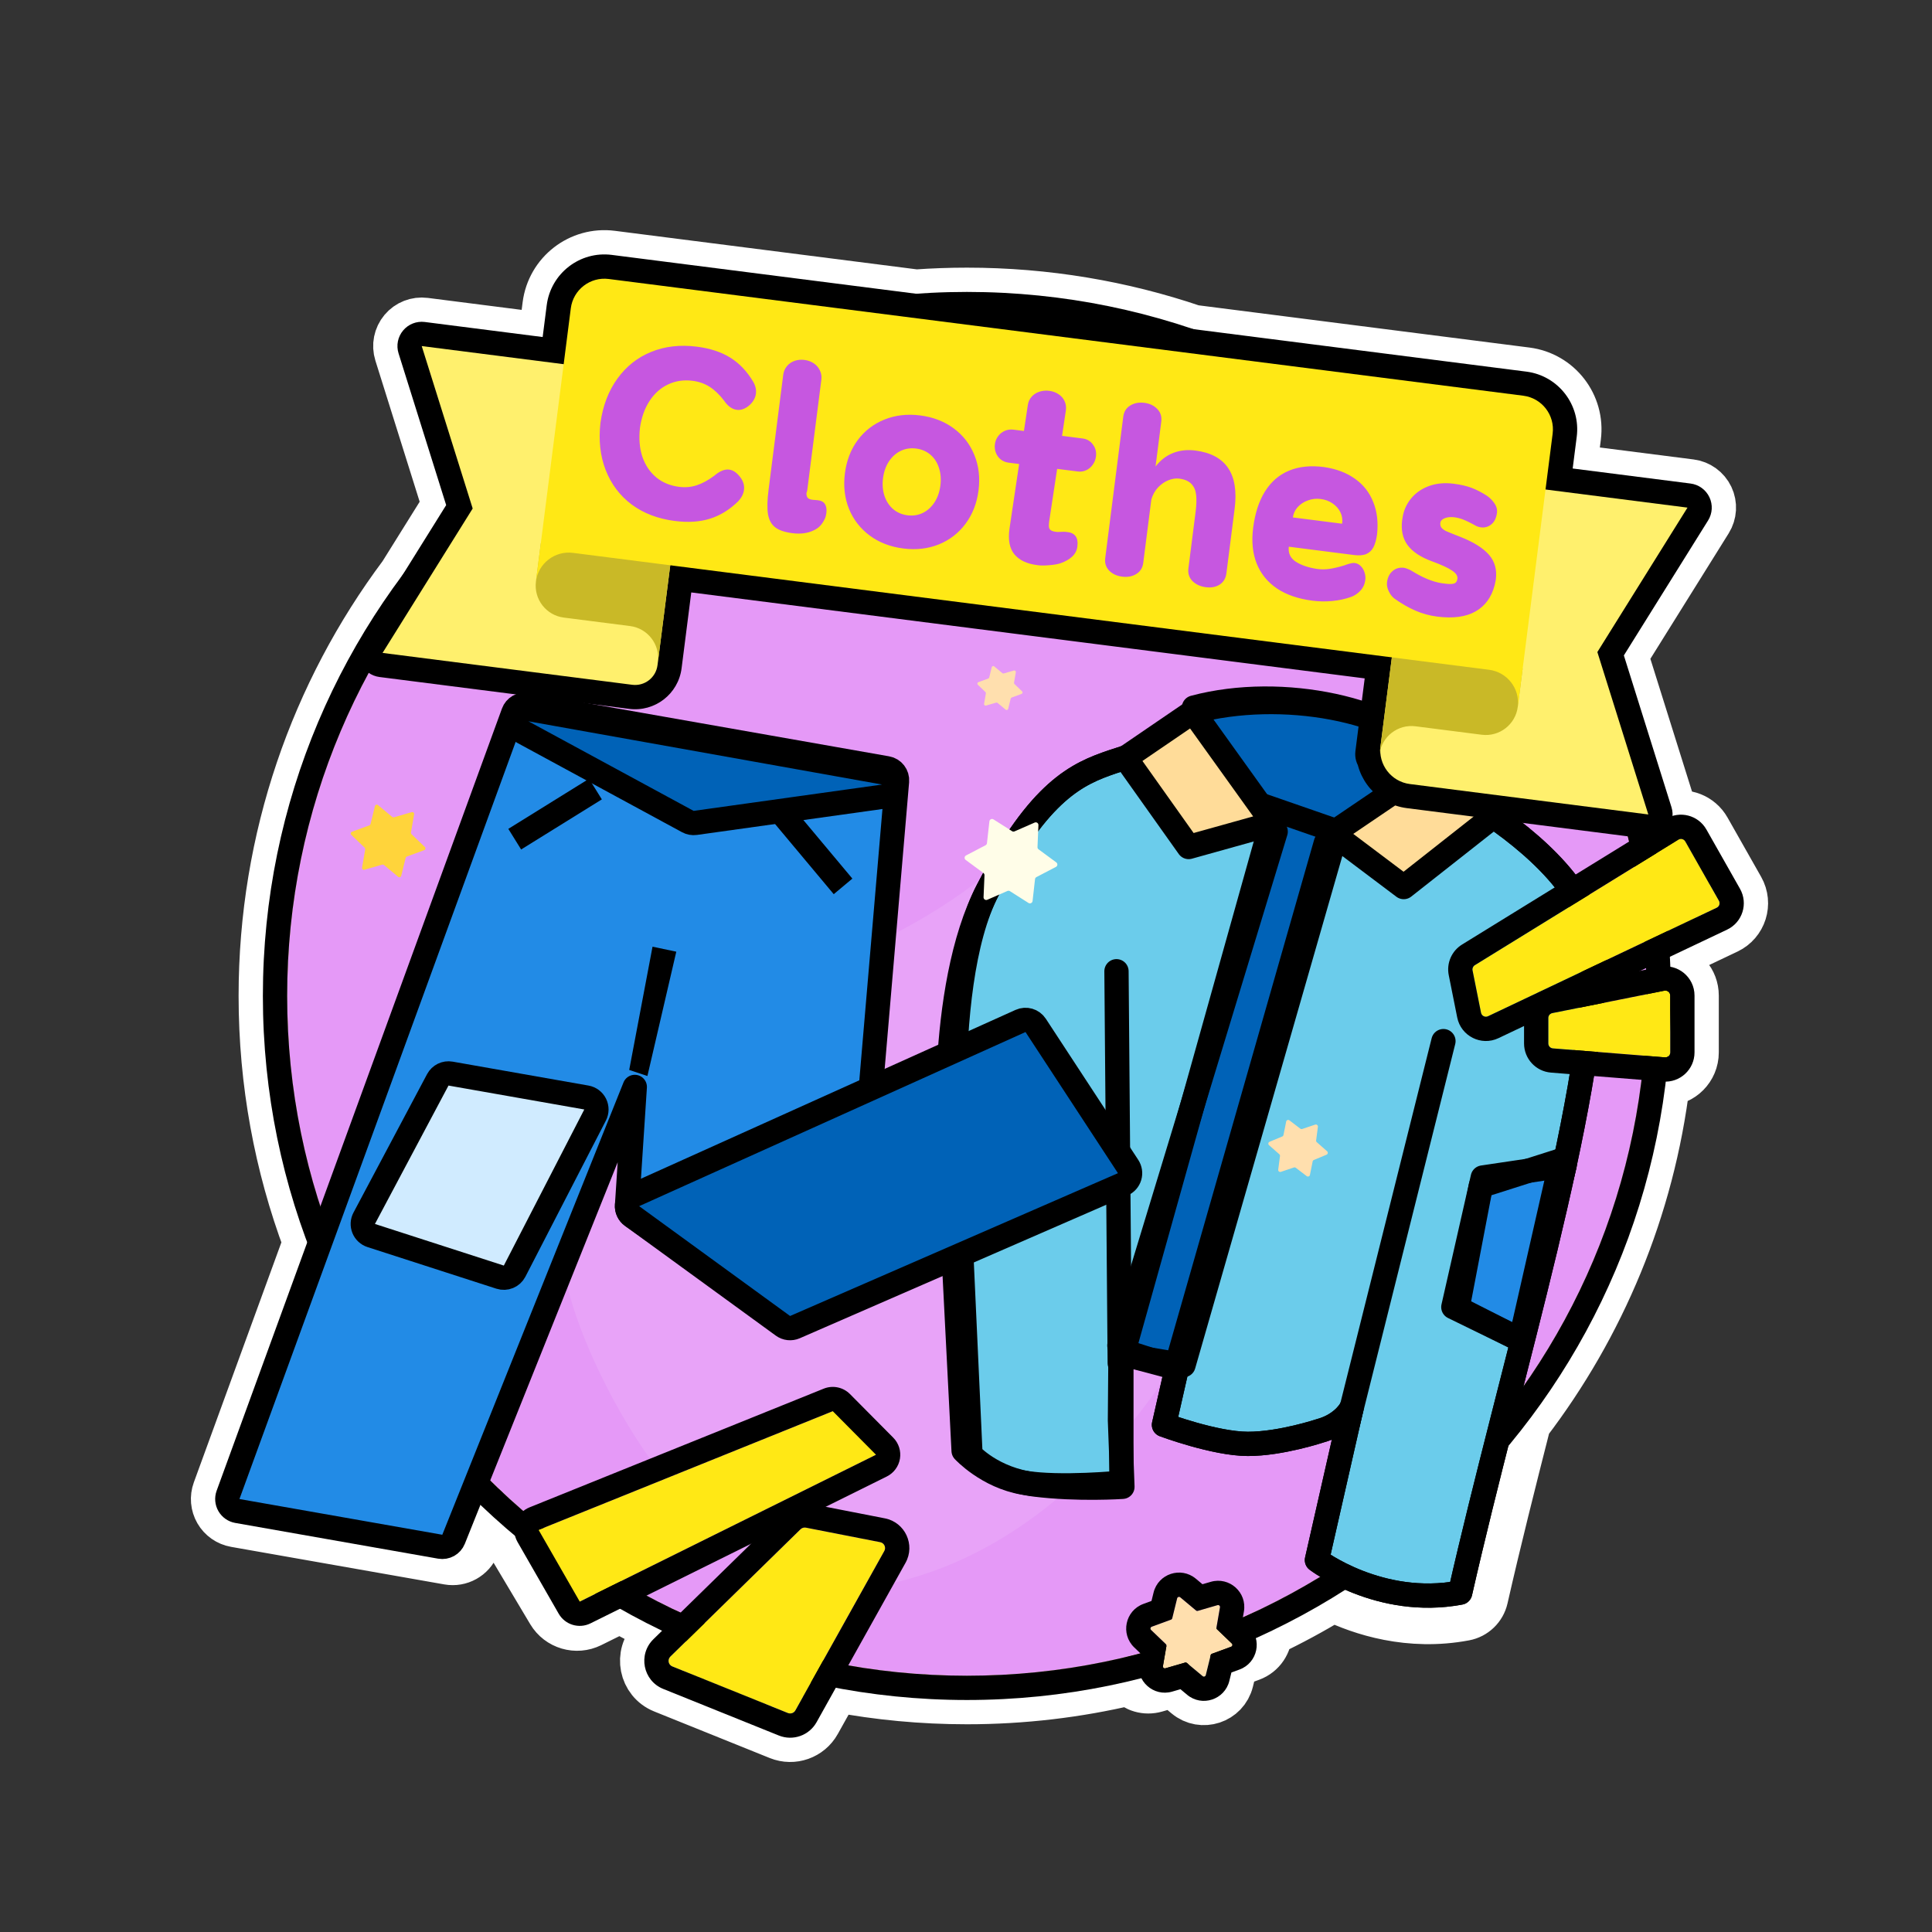 <svg width="512" height="512" viewBox="0 0 512 512" fill="none" xmlns="http://www.w3.org/2000/svg">
<rect x="0" y="0" width="512" height="512" fill="#333333" stroke="none"/>
<path d="M151.27 81.707C151.898 76.787 156.396 73.306 161.317 73.935L242.593 84.308C247.098 83.97 251.65 83.798 256.241 83.798C276.729 83.798 296.419 87.218 314.769 93.519L403.699 104.869C408.62 105.497 412.1 109.995 411.472 114.916L409.582 129.724L447.202 134.525L423.319 172.799L436.823 215.844L429.636 214.927C431.003 219.775 432.173 224.707 433.136 229.711L444.783 222.53C445.418 222.139 446.251 222.353 446.618 223.002L455.522 238.713C455.898 239.378 455.632 240.223 454.941 240.55L435.823 249.625C436.183 254.198 436.372 258.819 436.383 263.481L441.056 262.547C441.87 262.384 442.63 263.007 442.63 263.837V278.9C442.63 279.668 441.975 280.272 441.209 280.211L435.698 279.77C432.614 315.187 419.282 347.669 398.684 374.233C394.562 390.408 390.478 406.575 386.96 422.061C371.84 424.91 359.107 419.406 352.956 415.946C344.681 421.222 335.947 425.841 326.826 429.729L329.427 432.226C329.7 432.488 329.604 432.945 329.249 433.075L321.765 435.82C321.605 435.879 321.485 436.013 321.445 436.178L319.54 443.918C319.449 444.286 319.005 444.431 318.715 444.189L312.596 439.081C312.465 438.971 312.289 438.934 312.126 438.982L304.47 441.202C304.107 441.308 303.759 440.996 303.823 440.623L304.351 437.587C289.036 441.821 272.903 444.083 256.241 444.083C243.175 444.083 230.434 442.692 218.157 440.049L210.783 453.263C210.394 453.961 209.545 454.261 208.803 453.962L178.175 441.617C177.113 441.189 176.84 439.811 177.659 439.01L186.697 430.168C179.03 426.957 171.632 423.231 164.547 419.033L153.633 424.442C152.891 424.81 151.989 424.545 151.565 423.833L141.958 407.722C141.459 406.886 141.824 405.801 142.727 405.437L144.061 404.899C138.075 400.128 132.399 394.985 127.069 389.503L119.975 407.211L63.457 397.257L88.283 329.2C80.416 308.965 76.099 286.957 76.099 263.941C76.099 223.432 89.469 186.047 112.038 155.957L125.265 134.76L111.761 91.714L149.38 96.516L151.27 81.707Z" fill="#FFE815"/>
<path d="M125.948 409.604L129.463 400.829C131.386 402.611 133.347 404.352 135.344 406.053C135.163 407.714 135.498 409.452 136.432 411.018L146.038 427.128C148.184 430.726 152.737 432.067 156.491 430.207L153.633 424.442L156.491 430.207L164.309 426.332C167.949 428.397 171.666 430.343 175.454 432.166L173.159 434.41L177.659 439.009L173.159 434.41C169.022 438.458 170.402 445.421 175.77 447.585L206.398 459.929L208.524 454.654L206.398 459.929C210.146 461.44 214.433 459.927 216.402 456.398L221.488 447.285C232.752 449.407 244.37 450.517 256.241 450.517C271.06 450.517 285.482 448.788 299.315 445.519C301.008 447.28 303.605 448.152 306.262 447.382L310.891 446.039L314.591 449.128L318.715 444.189L314.591 449.128C318.534 452.419 324.56 450.442 325.788 445.456L326.939 440.776L331.464 439.116C334.365 438.052 335.992 435.381 336.02 432.647C341.941 429.843 347.69 426.736 353.247 423.347C360.826 426.991 373.43 431.158 388.151 428.384C390.67 427.91 392.666 425.986 393.234 423.487C396.639 408.5 400.582 392.852 404.591 377.107C424.236 351.392 437.351 320.41 441.449 286.649C445.627 286.583 449.064 283.17 449.064 278.9V263.837C449.064 259.946 446.232 256.83 442.66 256.201C442.624 255.319 442.582 254.44 442.534 253.562L457.7 246.363L454.941 240.55L457.7 246.363C461.766 244.433 463.339 239.457 461.12 235.541L452.216 219.83C450.392 216.61 446.624 215.209 443.246 216.225C443.292 215.456 443.2 214.675 442.962 213.918L430.343 173.696L452.66 137.932C453.821 136.071 453.955 133.748 453.015 131.767C452.075 129.786 450.191 128.42 448.016 128.143L416.779 124.156L417.854 115.731C418.932 107.285 412.959 99.564 404.513 98.487L316.23 87.219C297.396 80.828 277.216 77.364 256.241 77.364C251.712 77.364 247.218 77.526 242.767 77.843L162.132 67.552C153.686 66.474 145.966 72.447 144.888 80.893L143.812 89.319L112.575 85.332C110.4 85.054 108.234 85.903 106.827 87.585C105.419 89.266 104.965 91.548 105.622 93.64L118.241 133.863L106.724 152.319C83.45 183.446 69.665 222.093 69.665 263.941C69.665 286.905 73.817 308.915 81.416 329.249L57.413 395.052C56.761 396.84 56.933 398.825 57.884 400.473C58.835 402.121 60.467 403.264 62.341 403.594L118.859 413.548C121.858 414.076 124.816 412.43 125.948 409.604ZM308.473 444.02L308.478 444.024C308.476 444.023 308.474 444.021 308.472 444.02L312.268 439.473L308.473 444.02ZM323.981 441.861L323.992 441.857L323.981 441.861L323.981 441.861ZM321.445 436.178L321.942 436.301L321.445 436.178ZM141.678 407.889L141.958 407.722L141.678 407.889Z" stroke="white" stroke-width="12.868" stroke-linecap="round" stroke-linejoin="round"/>
<path d="M436.384 263.941C436.384 363.431 355.732 444.083 256.242 444.083C156.752 444.083 76.1 363.431 76.1 263.941C76.1 164.451 156.752 83.799 256.242 83.799C355.732 83.799 436.384 164.451 436.384 263.941Z" fill="#E599F7"/>
<path fill-rule="evenodd" clip-rule="evenodd" d="M442.818 263.94C442.818 366.984 359.285 450.517 256.242 450.517C153.199 450.517 69.665 366.984 69.665 263.94C69.665 160.897 153.199 77.364 256.242 77.364C359.285 77.364 442.818 160.897 442.818 263.94ZM256.242 444.083C355.732 444.083 436.384 363.43 436.384 263.94C436.384 164.451 355.732 83.798 256.242 83.798C156.752 83.798 76.1 164.451 76.1 263.94C76.1 363.43 156.752 444.083 256.242 444.083Z" fill="black"/>
<path d="M288.605 207.718C272.656 217.739 262.885 241.89 203.438 261.234C169.457 272.291 143.208 315.589 151.082 343.659C158.267 369.274 189.337 427.848 231.885 420.457C284.173 411.373 322.515 357.505 339.38 298.881C363.816 213.94 314.272 191.59 288.605 207.718Z" fill="white" fill-opacity="0.1"/>
<path d="M386.962 422.062C365.602 426.087 349.003 413.438 349.003 413.438L358.165 373.106C357.515 374.54 354.967 377.753 349.979 379.137C349.979 379.137 339.443 382.662 330.684 382.645C321.925 382.628 308.464 377.597 308.464 377.597L311.873 362.589L297.183 358.678L297.183 392.923C297.183 392.923 280.955 394.532 271.304 392.923C261.652 391.315 255.367 384.465 255.367 384.465L251.534 309.049C251.534 309.049 248.011 262.267 261.81 235.81C275.61 209.354 285.495 205.06 294.832 201.884C313.23 195.625 330.645 194.238 330.645 194.238L365.827 202.23C365.827 202.23 379.715 205.385 394.889 215.737C410.062 226.089 422.715 239.307 422.539 252.596C421.99 294.195 400.366 363.06 386.962 422.062Z" fill="#6BCCEB" stroke="black" stroke-width="6.434" stroke-linecap="round" stroke-linejoin="round"/>
<path d="M336.907 218.315L330.53 197.166L355.978 199.992L365.973 205.217L353.742 222.14L313.635 361.772L297.473 359.086L336.907 218.315Z" fill="#0062B7" stroke="black" stroke-width="6.434" stroke-linecap="round" stroke-linejoin="round"/>
<path d="M311.65 362.307L351.359 223.402" stroke="black" stroke-width="6.434" stroke-linecap="round" stroke-linejoin="round"/>
<path d="M296.646 356.569L338.067 220.384" stroke="black" stroke-width="6.434" stroke-linecap="round" stroke-linejoin="round"/>
<path d="M386.96 422.059C365.599 426.084 349 413.435 349 413.435L358.163 373.103C357.512 374.536 354.965 377.75 349.977 379.134C349.977 379.134 339.44 382.659 330.682 382.642C321.923 382.625 308.461 377.594 308.461 377.594L311.871 362.586L296.947 357.8L296.798 376.403L297.454 394.023C297.454 394.023 285.623 394.83 274.295 393.421C262.968 392.013 257.184 385.453 257.184 385.453L254.302 322.488C254.302 322.488 248.009 262.264 261.808 235.807C275.607 209.351 285.493 205.057 294.829 201.881C313.228 195.622 330.643 194.235 330.643 194.235L365.825 202.227C365.825 202.227 379.713 205.382 394.886 215.734C410.06 226.086 422.712 239.304 422.537 252.593C421.987 294.191 400.363 363.057 386.96 422.059Z" stroke="black" stroke-width="6.434" stroke-linecap="round" stroke-linejoin="round"/>
<path d="M295.88 257.39L296.746 361.251" stroke="black" stroke-width="6.434" stroke-linecap="round" stroke-linejoin="round"/>
<path d="M382.526 275.908L357.161 377.305" stroke="black" stroke-width="6.434" stroke-linecap="round" stroke-linejoin="round"/>
<path d="M392.447 314.269L413.793 307.471L402.973 355.098L386.258 346.641L392.447 314.269Z" fill="#228BE6" stroke="black" stroke-width="6.434" stroke-linecap="round" stroke-linejoin="round"/>
<path d="M392.951 312.055L414.649 308.831L402.973 355.099L385.15 346.391L392.951 312.055Z" stroke="black" stroke-width="6.434" stroke-linecap="round" stroke-linejoin="round"/>
<path d="M380.907 200.996C369.88 188.008 339.975 181.214 316.414 187.509C316.717 193.014 318.802 198.535 317.675 207.597L356.542 221.085C369.833 224.105 391.933 213.983 380.907 200.996Z" fill="#0062B7" stroke="black" stroke-width="6.434" stroke-linecap="round" stroke-linejoin="round"/>
<path d="M371.999 235.08L353.101 220.852L382.015 201.248L396.113 216.098L371.999 235.08Z" fill="#FFDC99" stroke="black" stroke-width="6.434" stroke-linecap="round" stroke-linejoin="round"/>
<path d="M315.009 224.465L337.393 218.22L316.163 188.619L298.242 200.855L315.009 224.465Z" fill="#FFDC99" stroke="black" stroke-width="6.434" stroke-linecap="round" stroke-linejoin="round"/>
<path d="M316.162 188.619C339.723 182.324 369.88 188.01 380.906 200.998" stroke="black" stroke-width="6.434" stroke-linecap="round" stroke-linejoin="round"/>
<path d="M237.717 207.045C237.859 205.385 236.71 203.892 235.07 203.603L185.344 194.846L139.632 186.795C138.095 186.524 136.586 187.395 136.051 188.861L60.435 396.155C60.109 397.049 60.195 398.041 60.671 398.865C61.146 399.689 61.962 400.261 62.899 400.426L116.655 409.893C118.155 410.157 119.634 409.334 120.2 407.921L168.222 288.047L166.171 319.436C166.098 320.556 166.614 321.633 167.532 322.278L207.799 350.576C208.635 351.164 209.702 351.319 210.671 350.994C211.641 350.669 212.398 349.903 212.711 348.929L230.159 294.696C230.233 294.464 230.281 294.226 230.302 293.984L237.717 207.045Z" fill="#228BE6" stroke="black" stroke-width="6.434" stroke-linejoin="round"/>
<path d="M140.599 187.983C139.045 187.705 137.518 188.596 136.996 190.086C136.475 191.577 137.111 193.225 138.499 193.978L182.285 217.72C182.889 218.048 183.583 218.173 184.264 218.078L234.201 211.099C235.767 210.88 236.942 209.556 236.973 207.974C237.003 206.393 235.879 205.025 234.322 204.746L140.599 187.983Z" fill="#0062B7" stroke="black" stroke-width="6.434" stroke-linejoin="round"/>
<path d="M168.059 316.713C167.014 317.184 166.299 318.176 166.181 319.316C166.063 320.456 166.561 321.573 167.488 322.247L207.487 351.353C208.41 352.024 209.619 352.157 210.665 351.701L297.552 313.856C298.421 313.478 299.079 312.735 299.35 311.827C299.621 310.919 299.478 309.937 298.959 309.144L274.461 271.738C273.593 270.413 271.891 269.917 270.448 270.568L168.059 316.713Z" fill="#0062B7" stroke="black" stroke-width="6.434" stroke-linejoin="round"/>
<path d="M119.415 284.516C118.042 284.274 116.67 284.944 116.016 286.174L96.52 322.852C96.073 323.692 96.022 324.688 96.379 325.57C96.737 326.452 97.466 327.131 98.372 327.423L132.53 338.453C134.028 338.937 135.657 338.265 136.378 336.865L157.703 295.496C158.171 294.587 158.18 293.509 157.726 292.593C157.271 291.677 156.408 291.031 155.401 290.854L119.415 284.516Z" fill="#D0EBFF" stroke="black" stroke-width="6.434" stroke-linejoin="round"/>
<path d="M157.799 209.111L136.408 222.39" stroke="black" stroke-width="6.434" stroke-linejoin="round"/>
<path d="M207.677 216.085L223.416 234.902" stroke="black" stroke-width="6.434" stroke-linejoin="round"/>
<path fill-rule="evenodd" clip-rule="evenodd" d="M179.223 252.207L171.572 285.152L166.746 283.544L172.927 250.881L179.223 252.207Z" fill="black"/>
<mask id="path-26-outside-1_39_2905" maskUnits="userSpaceOnUse" x="93.538" y="60.165" width="364.36" height="163.598" fill="black">
<rect fill="white" x="93.538" y="60.165" width="364.36" height="163.598"/>
<path fill-rule="evenodd" clip-rule="evenodd" d="M151.267 81.707C151.895 76.785 156.394 73.305 161.315 73.933L403.696 104.868C408.617 105.496 412.097 109.994 411.469 114.915L409.579 129.723L447.199 134.524L423.316 172.798L436.821 215.843L373.627 207.778C369.073 207.197 365.752 203.3 365.781 198.822C365.694 199.161 365.628 199.508 365.582 199.864L365.84 197.843C365.845 197.806 365.849 197.768 365.854 197.731L368.856 174.21L177.625 149.804L174.244 176.294C173.825 179.574 170.827 181.894 167.546 181.476L101.382 173.031L125.265 134.758L111.76 91.712L149.378 96.513L151.267 81.707Z"/>
</mask>
<path d="M161.315 73.933L162.129 67.551L161.315 73.933ZM403.696 104.868L402.882 111.25L403.696 104.868ZM409.579 129.723L403.197 128.908C402.981 130.601 403.446 132.31 404.49 133.66C405.534 135.01 407.072 135.889 408.765 136.105L409.579 129.723ZM447.199 134.524L452.658 137.931C453.819 136.07 453.952 133.747 453.013 131.766C452.073 129.785 450.189 128.42 448.014 128.142L447.199 134.524ZM423.316 172.798L417.858 169.392C416.864 170.985 416.615 172.933 417.177 174.724L423.316 172.798ZM436.821 215.843L436.006 222.226C438.181 222.503 440.348 221.654 441.755 219.973C443.162 218.292 443.616 216.009 442.96 213.917L436.821 215.843ZM365.781 198.822L372.215 198.863C372.236 195.612 369.828 192.856 366.603 192.441C363.379 192.025 360.351 194.08 359.547 197.231L365.781 198.822ZM359.2 199.049C358.75 202.574 361.243 205.796 364.768 206.246C368.293 206.696 371.515 204.203 371.965 200.678L359.2 199.049ZM365.84 197.843L372.223 198.658C372.226 198.632 372.229 198.606 372.232 198.581L365.84 197.843ZM365.854 197.731L372.236 198.545L365.854 197.731ZM368.856 174.21L375.238 175.025C375.688 171.5 373.195 168.278 369.67 167.828L368.856 174.21ZM177.625 149.804L178.439 143.422C176.747 143.206 175.038 143.671 173.688 144.715C172.338 145.759 171.459 147.297 171.242 148.989L177.625 149.804ZM174.244 176.294L180.627 177.108L174.244 176.294ZM167.546 181.476L166.731 187.858L167.546 181.476ZM101.382 173.031L95.923 169.625C94.763 171.485 94.629 173.808 95.569 175.789C96.509 177.77 98.392 179.136 100.567 179.414L101.382 173.031ZM125.265 134.758L130.723 138.164C131.717 136.571 131.966 134.623 131.404 132.832L125.265 134.758ZM111.76 91.712L112.575 85.33C110.4 85.052 108.233 85.901 106.826 87.583C105.419 89.264 104.965 91.546 105.621 93.638L111.76 91.712ZM149.378 96.513L148.563 102.896C152.088 103.346 155.31 100.853 155.76 97.328L149.378 96.513ZM162.129 67.551C153.683 66.473 145.963 72.446 144.885 80.892L157.65 82.521C157.828 81.125 159.104 80.138 160.5 80.316L162.129 67.551ZM404.511 98.485L162.129 67.551L160.5 80.316L402.882 111.25L404.511 98.485ZM417.852 115.73C418.93 107.284 412.957 99.563 404.511 98.485L402.882 111.25C404.278 111.428 405.265 112.705 405.087 114.101L417.852 115.73ZM415.962 130.538L417.852 115.73L405.087 114.101L403.197 128.908L415.962 130.538ZM448.014 128.142L410.394 123.341L408.765 136.105L446.385 140.907L448.014 128.142ZM428.775 176.204L452.658 137.931L441.741 131.118L417.858 169.392L428.775 176.204ZM442.96 213.917L429.456 170.872L417.177 174.724L430.682 217.769L442.96 213.917ZM372.812 214.161L436.006 222.226L437.635 209.461L374.441 201.396L372.812 214.161ZM359.347 198.781C359.298 206.474 364.991 213.162 372.812 214.161L374.441 201.396C373.154 201.231 372.207 200.127 372.215 198.863L359.347 198.781ZM371.965 200.678C371.977 200.585 371.994 200.497 372.015 200.413L359.547 197.231C359.395 197.824 359.279 198.431 359.2 199.049L371.965 200.678ZM359.458 197.029L359.2 199.049L371.965 200.678L372.223 198.658L359.458 197.029ZM359.472 196.916C359.463 196.981 359.456 197.045 359.448 197.106L372.232 198.581C372.234 198.567 372.235 198.556 372.236 198.545L359.472 196.916ZM362.473 173.396L359.472 196.916L372.236 198.545L375.238 175.025L362.473 173.396ZM176.81 156.186L368.041 180.593L369.67 167.828L178.439 143.422L176.81 156.186ZM180.627 177.108L184.007 150.619L171.242 148.989L167.862 175.479L180.627 177.108ZM166.731 187.858C173.537 188.727 179.758 183.914 180.627 177.108L167.862 175.479C167.893 175.235 168.116 175.062 168.36 175.093L166.731 187.858ZM100.567 179.414L166.731 187.858L168.36 175.093L102.196 166.649L100.567 179.414ZM119.806 131.351L95.923 169.625L106.841 176.438L130.723 138.164L119.806 131.351ZM105.621 93.638L119.126 136.684L131.404 132.832L117.9 89.786L105.621 93.638ZM150.192 90.131L112.575 85.33L110.946 98.095L148.563 102.896L150.192 90.131ZM144.885 80.892L142.995 95.699L155.76 97.328L157.65 82.521L144.885 80.892Z" fill="black" mask="url(#path-26-outside-1_39_2905)"/>
<path d="M111.76 91.712L183.865 100.915L174.244 176.294C173.826 179.574 170.827 181.894 167.546 181.476L101.382 173.031L125.265 134.758L111.76 91.712Z" fill="#FFF06D"/>
<path d="M447.2 134.524L375.096 125.322L365.854 197.731C365.226 202.652 368.706 207.15 373.627 207.778L436.821 215.843L423.317 172.798L447.2 134.524Z" fill="#FFF06D"/>
<path fill-rule="evenodd" clip-rule="evenodd" d="M369.04 172.759L403.524 177.16L402.227 187.325L402.226 187.325C401.629 192.003 397.353 195.311 392.675 194.714L375.132 192.475C370.453 191.878 366.177 195.186 365.58 199.864L367.742 182.923L367.743 182.923L369.04 172.759Z" fill="#C9B927"/>
<path fill-rule="evenodd" clip-rule="evenodd" d="M177.81 148.351L143.325 143.949L142.028 154.114L142.034 154.115L142.029 154.116C141.432 158.794 144.741 163.071 149.419 163.668L166.962 165.907C171.64 166.504 174.949 170.78 174.352 175.459L176.514 158.517L176.51 158.515L176.513 158.516L177.81 148.351Z" fill="#C9B927"/>
<path d="M151.268 81.707C151.896 76.786 156.394 73.305 161.315 73.934L403.696 104.868C408.617 105.496 412.097 109.994 411.469 114.915L402.228 187.324V187.324C402.842 182.512 399.439 178.114 394.627 177.499L151.851 146.515C147.039 145.901 142.64 149.303 142.026 154.115V154.115L151.268 81.707Z" fill="#FFE815"/>
<path d="M196.018 126.255C196.944 127.381 197.326 128.57 197.166 129.825C197.032 130.877 196.524 131.881 195.641 132.837C193.361 135.075 190.862 136.617 188.143 137.463C185.444 138.311 182.335 138.51 178.815 138.061C174.364 137.493 170.561 136.042 167.405 133.707C164.272 131.354 161.977 128.316 160.519 124.594C159.064 120.852 158.599 116.681 159.124 112.081C159.77 107.496 161.266 103.586 163.612 100.349C165.96 97.092 168.945 94.728 172.566 93.257C176.209 91.769 180.257 91.309 184.707 91.876C188.207 92.323 191.156 93.295 193.556 94.794C195.955 96.292 197.976 98.421 199.618 101.18C200.222 102.244 200.457 103.302 200.323 104.354C200.243 104.981 200.023 105.58 199.662 106.151C199.324 106.704 198.87 107.201 198.3 107.642C197.276 108.416 196.259 108.739 195.247 108.61C193.993 108.45 192.855 107.616 191.835 106.108C190.599 104.511 189.325 103.3 188.012 102.475C186.698 101.649 185.212 101.131 183.553 100.919C181.187 100.617 179.018 100.937 177.048 101.878C175.08 102.799 173.445 104.255 172.142 106.248C170.839 108.24 169.989 110.63 169.593 113.416C169.275 116.233 169.486 118.769 170.226 121.022C170.989 123.257 172.207 125.078 173.878 126.484C175.551 127.869 177.582 128.714 179.969 129.018C181.587 129.225 183.125 129.092 184.584 128.62C186.062 128.151 187.619 127.311 189.253 126.101C190.708 124.848 192.033 124.297 193.226 124.449C194.218 124.576 195.148 125.178 196.018 126.255ZM207.56 99.356C207.674 98.466 207.998 97.695 208.534 97.044C209.069 96.393 209.746 95.924 210.563 95.638C211.381 95.351 212.255 95.267 213.186 95.386C214.117 95.505 214.942 95.806 215.661 96.288C216.381 96.77 216.918 97.394 217.273 98.159C217.648 98.926 217.779 99.755 217.665 100.645L213.991 129.442L213.945 129.806C213.898 130.171 213.823 130.439 213.719 130.61C213.697 131.265 213.824 131.724 214.099 131.985C214.376 132.226 214.778 132.38 215.304 132.447C215.608 132.486 215.841 132.505 216.006 132.506L216.768 132.572C217.476 132.662 218.003 132.884 218.349 133.236C218.927 133.865 219.139 134.776 218.987 135.97C218.904 136.617 218.754 137.153 218.535 137.578C218.225 138.237 217.843 138.815 217.389 139.312C216.958 139.792 216.381 140.202 215.659 140.541C214.059 141.324 212.176 141.577 210.011 141.301C207.988 141.043 206.471 140.531 205.458 139.764C204.446 138.998 203.802 137.836 203.528 136.28C203.274 134.726 203.325 132.553 203.681 129.761L207.56 99.356ZM239.377 145.356C235.958 144.919 232.999 143.781 230.499 141.941C228.002 140.08 226.165 137.718 224.989 134.854C223.835 131.973 223.475 128.833 223.908 125.434C224.342 122.036 225.478 119.097 227.315 116.617C229.173 114.14 231.543 112.325 234.425 111.171C237.306 110.018 240.456 109.659 243.875 110.095C247.274 110.529 250.223 111.665 252.722 113.506C255.222 115.346 257.05 117.697 258.206 120.558C259.383 123.422 259.754 126.553 259.321 129.952C258.887 133.351 257.74 136.298 255.88 138.795C254.042 141.275 251.681 143.101 248.797 144.275C245.915 145.429 242.775 145.789 239.377 145.356ZM240.499 136.556C241.956 136.741 243.308 136.534 244.557 135.932C245.808 135.311 246.843 134.374 247.66 133.121C248.481 131.848 248.999 130.362 249.216 128.663C249.433 126.963 249.303 125.405 248.826 123.987C248.371 122.552 247.616 121.386 246.558 120.491C245.5 119.595 244.243 119.054 242.787 118.868C241.31 118.68 239.947 118.887 238.699 119.488C237.45 120.089 236.405 121.025 235.565 122.295C234.747 123.548 234.23 125.024 234.013 126.723C233.796 128.423 233.925 129.991 234.4 131.429C234.877 132.847 235.643 134.014 236.698 134.93C237.755 135.825 239.023 136.367 240.499 136.556ZM286.887 116.199C288.061 116.349 288.979 116.887 289.642 117.815C290.327 118.725 290.594 119.776 290.442 120.97C290.336 121.799 290.047 122.533 289.575 123.172C289.123 123.814 288.548 124.295 287.849 124.617C287.15 124.939 286.406 125.05 285.617 124.949L280.155 124.253L278.407 135.779C278.185 137.19 278.054 138.057 278.013 138.381C277.933 139.008 277.933 139.491 278.013 139.83C278.093 140.17 278.306 140.433 278.652 140.621C278.998 140.809 279.538 140.93 280.272 140.982C280.583 140.96 281.017 140.943 281.573 140.932C282.13 140.921 282.457 140.932 282.556 140.965C284.84 141.112 285.825 142.41 285.513 144.858C285.382 145.89 284.919 146.776 284.125 147.518C283.334 148.239 282.336 148.811 281.131 149.233C280.44 149.494 279.398 149.68 278.007 149.79C276.636 149.903 275.568 149.891 274.805 149.752C272.114 149.409 270.118 148.455 268.817 146.891C267.538 145.309 267.106 143.054 267.521 140.126L270.08 122.967L267.258 122.607C266.489 122.509 265.806 122.227 265.208 121.76C264.629 121.295 264.201 120.706 263.922 119.992C263.643 119.278 263.554 118.527 263.655 117.738C263.758 116.928 264.044 116.215 264.514 115.596C264.986 114.957 265.57 114.487 266.266 114.185C266.986 113.866 267.75 113.758 268.559 113.861L271.351 114.217L272.37 107.439C272.483 106.549 272.816 105.79 273.37 105.161C273.923 104.533 274.607 104.086 275.422 103.819C276.26 103.536 277.144 103.453 278.075 103.572C279.005 103.691 279.82 103.99 280.52 104.47C281.242 104.932 281.772 105.534 282.109 106.276C282.466 107.021 282.588 107.838 282.474 108.728L281.456 115.506L286.887 116.199ZM316.763 119.394C324.896 120.431 328.371 125.583 327.189 134.848L325.013 151.902C324.84 153.257 324.25 154.261 323.241 154.914C322.233 155.566 321.01 155.801 319.574 155.618C318.118 155.432 316.933 154.89 316.019 153.992C315.128 153.077 314.768 151.952 314.939 150.616L316.847 135.656C317.077 133.856 317.124 132.361 316.988 131.172C316.872 129.985 316.461 129.018 315.754 128.27C315.05 127.502 313.96 127.023 312.483 126.835C311.613 126.724 310.681 126.862 309.686 127.249C308.691 127.636 307.767 128.269 306.915 129.147C306.083 130.027 305.483 131.102 305.116 132.371L302.975 149.152C302.805 150.487 302.185 151.477 301.116 152.122C300.067 152.769 298.824 153.001 297.388 152.818C295.952 152.635 294.797 152.097 293.924 151.204C293.072 150.314 292.73 149.202 292.901 147.867L297.674 110.451C297.844 109.116 298.454 108.125 299.503 107.478C300.574 106.812 301.828 106.572 303.265 106.755C304.701 106.938 305.844 107.485 306.694 108.395C307.567 109.288 307.919 110.402 307.748 111.737L306.231 123.632C307.558 121.93 309.119 120.731 310.915 120.035C312.71 119.339 314.659 119.125 316.763 119.394ZM347.829 159.191C344.066 158.711 340.925 157.632 338.404 155.954C335.907 154.258 334.113 152.045 333.022 149.315C331.951 146.588 331.643 143.444 332.097 139.884C332.593 136 333.641 132.782 335.241 130.232C336.843 127.661 338.969 125.825 341.618 124.723C344.266 123.622 347.37 123.309 350.928 123.783C354.157 124.257 356.882 125.293 359.104 126.892C361.329 128.471 362.937 130.527 363.93 133.059C364.946 135.573 365.28 138.433 364.933 141.637C364.732 143.05 364.413 144.181 363.976 145.03C363.541 145.859 362.909 146.457 362.081 146.824C361.256 147.171 360.165 147.258 358.81 147.085L341.544 144.882C341.347 146.584 341.96 147.906 343.382 148.848C344.806 149.77 346.667 150.408 348.966 150.763C350.096 150.928 351.217 150.927 352.328 150.761C353.459 150.596 354.784 150.282 356.303 149.818C356.607 149.693 356.982 149.566 357.431 149.438C357.879 149.31 358.196 149.237 358.383 149.22C358.593 149.185 358.82 149.183 359.063 149.214C359.649 149.289 360.17 149.561 360.624 150.03C361.081 150.479 361.411 151.035 361.614 151.699C361.837 152.364 361.906 153.031 361.821 153.699C361.679 154.811 361.239 155.763 360.501 156.552C359.766 157.322 358.956 157.866 358.072 158.185C356.5 158.746 354.83 159.108 353.061 159.273C351.313 159.441 349.569 159.413 347.829 159.191ZM355.674 138.79C355.831 137.721 355.682 136.715 355.227 135.773C354.771 134.831 354.08 134.043 353.153 133.411C352.247 132.782 351.187 132.389 349.973 132.234C348.82 132.087 347.704 132.212 346.625 132.609C345.549 132.986 344.641 133.579 343.9 134.389C343.182 135.182 342.758 136.094 342.626 137.126L355.674 138.79ZM380.874 163.407C378.851 163.149 376.905 162.613 375.035 161.799C373.186 160.987 371.338 159.919 369.492 158.594C368.894 158.127 368.401 157.478 368.014 156.647C367.626 155.817 367.479 155.037 367.572 154.309C367.737 153.014 368.234 152.019 369.063 151.323C369.894 150.606 370.907 150.324 372.101 150.477C372.381 150.533 372.717 150.638 373.109 150.79C373.501 150.943 373.82 151.097 374.068 151.252C376.962 153.06 379.598 154.157 381.974 154.543L383.067 154.682C384.018 154.803 384.759 154.795 385.29 154.657C385.824 154.499 386.137 154.066 386.227 153.358C386.323 152.61 385.849 151.891 384.806 151.203C383.786 150.498 381.989 149.672 379.417 148.727C376.432 147.627 374.292 146.192 372.996 144.423C371.721 142.657 371.251 140.459 371.586 137.829C371.622 137.546 371.699 137.103 371.817 136.502C372.206 134.742 373.002 133.178 374.204 131.81C375.43 130.425 376.989 129.4 378.883 128.737C380.797 128.077 382.917 127.895 385.244 128.192C387.125 128.432 388.713 128.799 390.007 129.293C391.321 129.79 392.671 130.486 394.057 131.382C394.85 131.936 395.515 132.607 396.052 133.395C396.589 134.183 396.814 134.993 396.729 135.825C396.545 137.261 396.042 138.307 395.218 138.963C394.415 139.621 393.497 139.884 392.465 139.753C391.838 139.673 391.268 139.466 390.756 139.134C389.68 138.544 388.809 138.114 388.145 137.844C387.503 137.557 386.761 137.329 385.919 137.16C385.095 137.013 384.368 136.992 383.737 137.097C383.128 137.204 382.641 137.389 382.279 137.651C381.937 137.916 381.746 138.2 381.708 138.503C381.641 139.029 381.729 139.462 381.974 139.802C382.239 140.144 382.641 140.452 383.182 140.727C383.745 140.984 384.693 141.372 386.025 141.891L386.965 142.258C390.47 143.63 393.003 145.208 394.564 146.99C396.125 148.772 396.742 150.948 396.414 153.517C396.373 153.841 396.263 154.382 396.084 155.14C395.249 158.302 393.557 160.605 391.009 162.048C388.46 163.491 385.082 163.944 380.874 163.407Z" fill="#C657E0"/>
<path d="M262.821 176.825C262.894 176.528 263.254 176.41 263.489 176.606L265.628 178.391C265.733 178.48 265.876 178.51 266.009 178.471L268.684 177.695C268.978 177.61 269.26 177.863 269.208 178.165L268.731 180.909C268.707 181.045 268.753 181.183 268.852 181.279L270.862 183.208C271.083 183.42 271.005 183.791 270.718 183.896L268.103 184.855C267.973 184.903 267.876 185.012 267.843 185.145L267.177 187.85C267.104 188.148 266.744 188.266 266.509 188.069L264.371 186.284C264.265 186.196 264.122 186.166 263.989 186.204L261.314 186.98C261.02 187.066 260.738 186.813 260.79 186.511L261.267 183.767C261.291 183.631 261.245 183.492 261.146 183.397L259.136 181.468C258.915 181.256 258.993 180.885 259.281 180.78L261.896 179.82C262.025 179.773 262.122 179.664 262.155 179.53L262.821 176.825Z" fill="#FFDFAE"/>
<path d="M311.954 423.578C312.045 423.211 312.489 423.065 312.779 423.308L316.958 426.797C317.089 426.906 317.265 426.943 317.429 426.896L322.658 425.379C323.021 425.274 323.369 425.585 323.305 425.958L322.373 431.322C322.344 431.49 322.4 431.661 322.523 431.779L326.45 435.549C326.723 435.811 326.627 436.269 326.272 436.399L321.161 438.274C321.001 438.332 320.881 438.467 320.84 438.632L319.539 443.919C319.449 444.286 319.004 444.432 318.714 444.189L314.535 440.7C314.404 440.591 314.228 440.554 314.064 440.601L308.835 442.118C308.472 442.223 308.124 441.911 308.188 441.539L309.12 436.175C309.15 436.007 309.093 435.836 308.971 435.718L305.043 431.948C304.77 431.686 304.866 431.228 305.221 431.098L310.332 429.223C310.492 429.165 310.612 429.03 310.653 428.865L311.954 423.578Z" fill="#FFDFAE"/>
<path fill-rule="evenodd" clip-rule="evenodd" d="M305.223 431.098C304.868 431.228 304.772 431.685 305.045 431.947L308.973 435.717C309.095 435.835 309.152 436.007 309.122 436.174L308.19 441.538C308.126 441.911 308.474 442.223 308.837 442.117L314.066 440.601C314.23 440.554 314.406 440.59 314.537 440.7L318.716 444.189C319.006 444.431 319.451 444.286 319.541 443.918L320.842 438.632C320.883 438.466 321.003 438.332 321.163 438.273L326.274 436.398C326.629 436.268 326.725 435.811 326.452 435.549L322.525 431.779C322.402 431.661 322.346 431.49 322.375 431.322L323.307 425.958C323.371 425.585 323.023 425.273 322.66 425.379L317.431 426.895C317.267 426.943 317.091 426.906 316.96 426.797L312.781 423.307C312.491 423.065 312.047 423.211 311.956 423.578L310.655 428.865C310.614 429.03 310.494 429.164 310.334 429.223L305.223 431.098ZM318.665 419.838L320.868 419.199C325.8 417.769 330.525 422 329.646 427.059L329.253 429.319L330.908 430.907C334.613 434.463 333.311 440.671 328.49 442.439L326.337 443.229L325.789 445.456C324.562 450.442 318.535 452.419 314.593 449.128L312.832 447.658L310.629 448.297C305.697 449.727 300.972 445.496 301.851 440.437L302.244 438.177L300.589 436.589C296.884 433.033 298.186 426.825 303.007 425.057L305.16 424.267L305.708 422.04C306.936 417.054 312.962 415.077 316.905 418.368L318.665 419.838Z" fill="black"/>
<path d="M348.547 298.031C348.926 297.903 349.308 298.217 349.256 298.614L348.787 302.22C348.764 302.399 348.831 302.577 348.966 302.696L351.696 305.1C351.996 305.365 351.915 305.852 351.546 306.006L348.188 307.403C348.022 307.472 347.901 307.62 347.865 307.796L347.148 311.362C347.069 311.754 346.606 311.928 346.288 311.685L343.399 309.476C343.256 309.366 343.068 309.335 342.898 309.393L339.451 310.554C339.072 310.682 338.69 310.368 338.742 309.971L339.211 306.365C339.234 306.186 339.167 306.008 339.032 305.889L336.302 303.485C336.002 303.22 336.083 302.733 336.452 302.579L339.81 301.182C339.976 301.113 340.097 300.965 340.133 300.789L340.85 297.223C340.929 296.831 341.392 296.657 341.71 296.9L344.599 299.109C344.742 299.219 344.93 299.25 345.1 299.192L348.547 298.031Z" fill="#FFDFAE"/>
<path d="M274.206 217.986C274.685 217.777 275.217 218.142 275.195 218.664L274.948 224.487C274.938 224.721 275.045 224.946 275.234 225.085L279.926 228.543C280.346 228.853 280.297 229.496 279.834 229.738L274.667 232.436C274.459 232.545 274.319 232.75 274.292 232.984L273.643 238.776C273.585 239.295 273.003 239.573 272.562 239.293L267.643 236.168C267.444 236.042 267.196 236.023 266.981 236.117L261.64 238.451C261.162 238.66 260.63 238.295 260.652 237.773L260.899 231.95C260.909 231.716 260.801 231.491 260.612 231.352L255.921 227.894C255.5 227.584 255.55 226.941 256.013 226.699L261.179 224.001C261.387 223.892 261.528 223.687 261.554 223.453L262.203 217.661C262.261 217.142 262.843 216.864 263.284 217.144L268.204 220.269C268.402 220.395 268.65 220.414 268.865 220.32L274.206 217.986Z" fill="#FFFDE8"/>
<path d="M99.368 213.614C99.456 213.255 99.89 213.112 100.174 213.349L103.942 216.495C104.07 216.601 104.242 216.637 104.402 216.591L109.116 215.224C109.471 215.121 109.812 215.426 109.749 215.79L108.908 220.626C108.88 220.79 108.935 220.957 109.055 221.073L112.596 224.471C112.863 224.728 112.769 225.175 112.421 225.302L107.814 226.993C107.657 227.05 107.54 227.181 107.5 227.343L106.327 232.109C106.239 232.468 105.804 232.61 105.52 232.373L101.753 229.228C101.625 229.121 101.452 229.085 101.292 229.131L96.579 230.498C96.223 230.602 95.883 230.297 95.946 229.932L96.786 225.097C96.815 224.933 96.76 224.765 96.64 224.65L93.099 221.251C92.832 220.995 92.926 220.547 93.273 220.42L97.881 218.73C98.037 218.673 98.155 218.541 98.195 218.38L99.368 213.614Z" fill="#FFD43B"/>
<path d="M454.942 240.551L394.341 269.315C393.568 269.682 392.655 269.224 392.487 268.385L390.242 257.166C390.134 256.626 390.374 256.076 390.842 255.788L444.784 222.531C445.419 222.139 446.252 222.353 446.619 223.002L455.523 238.714C455.899 239.378 455.633 240.223 454.942 240.551Z" fill="#FFE815"/>
<path fill-rule="evenodd" clip-rule="evenodd" d="M390.789 255.701L387.465 250.309L441.407 217.052C445.146 214.747 450.051 216.006 452.217 219.828L461.12 235.539L455.543 238.7L461.12 235.539C463.339 239.455 461.767 244.431 457.701 246.361L397.1 275.125C392.543 277.288 387.167 274.591 386.178 269.645L383.933 258.426L383.933 258.426C383.297 255.248 384.706 252.01 387.465 250.309L390.789 255.701ZM394.341 269.313L454.942 240.548C455.632 240.221 455.899 239.376 455.522 238.711L446.619 223C446.251 222.351 445.419 222.137 444.784 222.529L390.841 255.786C390.373 256.074 390.134 256.624 390.242 257.164L392.487 268.383C392.655 269.222 393.567 269.68 394.341 269.313Z" fill="black"/>
<path d="M410.323 276.525V269.772C410.323 269.145 410.765 268.605 411.38 268.482L441.058 262.546C441.872 262.383 442.631 263.006 442.631 263.836V278.899C442.631 279.667 441.976 280.272 441.211 280.211L411.533 277.836C410.85 277.782 410.323 277.211 410.323 276.525Z" fill="#FFE815"/>
<path fill-rule="evenodd" clip-rule="evenodd" d="M410.119 262.171L410.119 262.171L439.796 256.236C444.591 255.277 449.065 258.945 449.065 263.835V278.898C449.065 283.422 445.207 286.984 440.698 286.623L411.02 284.249C406.993 283.927 403.889 280.564 403.889 276.524V269.771C403.889 266.076 406.496 262.896 410.119 262.171ZM410.323 269.771V276.524C410.323 277.21 410.85 277.781 411.533 277.835L441.211 280.21C441.976 280.271 442.631 279.666 442.631 278.898V263.835C442.631 263.005 441.872 262.382 441.058 262.545L411.38 268.481C410.765 268.604 410.323 269.144 410.323 269.771Z" fill="black"/>
<path d="M142.727 405.437L220.69 373.981C221.238 373.759 221.864 373.861 222.314 374.244L232.47 382.896C233.338 383.635 233.167 385.021 232.146 385.527L153.633 424.442C152.89 424.81 151.989 424.545 151.564 423.833L141.957 407.722C141.458 406.886 141.824 405.801 142.727 405.437Z" fill="#FFE815"/>
<path fill-rule="evenodd" clip-rule="evenodd" d="M136.648 403.33C137.257 401.573 138.596 400.164 140.321 399.468L218.284 368.012C220.686 367.042 223.435 367.608 225.259 369.447L236.715 380.993C238.172 382.461 238.834 384.539 238.495 386.579C238.156 388.619 236.858 390.371 235.005 391.29L156.492 430.205C153.444 431.715 149.747 430.593 148.054 427.642L137.148 408.637C136.222 407.024 136.04 405.088 136.648 403.33ZM142.729 405.435L153.635 424.44L232.148 385.525L220.692 373.978L142.729 405.435Z" fill="black"/>
<path d="M177.659 439.009L212.155 405.263C212.529 404.898 213.058 404.74 213.57 404.84L233.273 408.694C234.332 408.901 234.88 410.083 234.354 411.025L210.784 453.262C210.394 453.96 209.546 454.26 208.804 453.961L178.176 441.616C177.114 441.188 176.841 439.81 177.659 439.009Z" fill="#FFE815"/>
<path fill-rule="evenodd" clip-rule="evenodd" d="M173.159 434.411L207.655 400.666C209.541 398.821 212.215 398.021 214.804 398.528L234.507 402.381C239.861 403.428 242.63 409.399 239.972 414.163L216.402 456.399C214.432 459.928 210.146 461.441 206.398 459.93L175.77 447.586C170.402 445.422 169.022 438.459 173.159 434.411ZM178.175 441.618C177.113 441.19 176.84 439.812 177.659 439.011L212.154 405.265C212.528 404.9 213.057 404.742 213.569 404.842L233.272 408.695C234.331 408.903 234.88 410.084 234.353 411.027L210.783 453.264C210.393 453.962 209.545 454.262 208.803 453.963L178.175 441.618Z" fill="black"/>
</svg>
